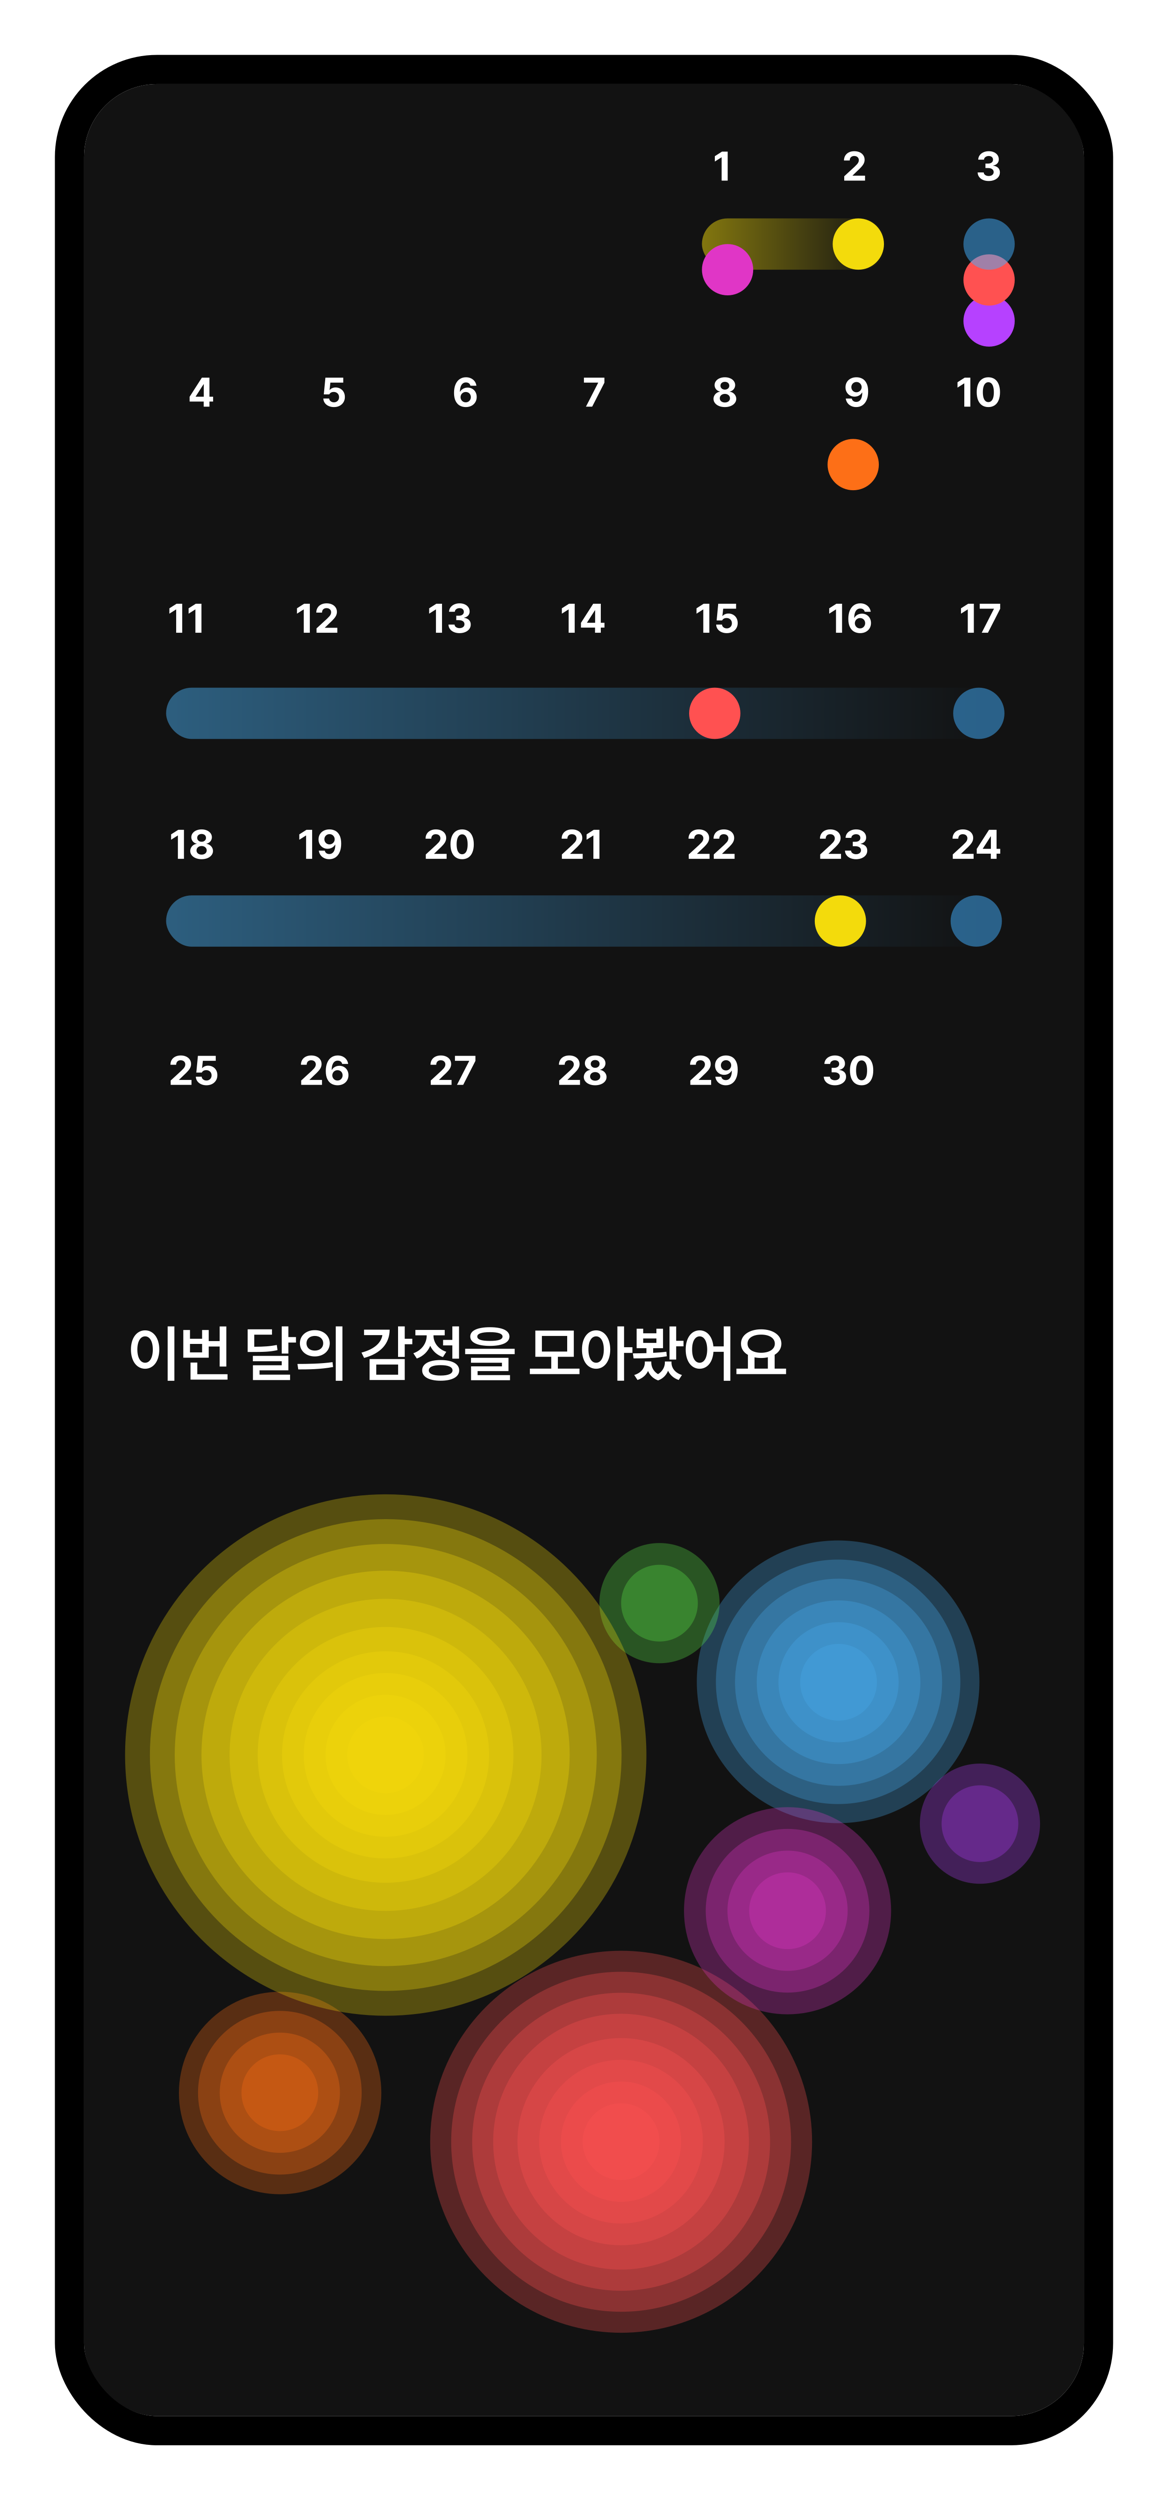 <svg width="264" height="565" viewBox="0 0 264 565" fill="none" xmlns="http://www.w3.org/2000/svg">
<g filter="url(#filter0_d_948_10307)">
<g clip-path="url(#clip0_948_10307)">
<rect x="11" y="15" width="226" height="527" rx="16.484" fill="#121212"/>
<path d="M156.476 36.815H155.109V31.555H155.072L153.574 32.505V31.292L155.195 30.26H156.476V36.815Z" fill="white"/>
<path d="M182.819 35.833L185.177 33.664C185.41 33.441 185.591 33.257 185.721 33.112C185.85 32.964 185.949 32.816 186.015 32.669C186.084 32.518 186.119 32.358 186.119 32.189C186.119 32.002 186.074 31.837 185.983 31.695C185.893 31.55 185.769 31.44 185.612 31.365C185.455 31.289 185.277 31.251 185.078 31.251C184.876 31.251 184.696 31.292 184.539 31.374C184.385 31.455 184.266 31.574 184.181 31.731C184.1 31.885 184.059 32.065 184.059 32.27H182.764C182.764 31.851 182.861 31.482 183.054 31.165C183.25 30.846 183.523 30.599 183.874 30.427C184.227 30.256 184.633 30.169 185.091 30.169C185.553 30.169 185.961 30.251 186.314 30.414C186.667 30.577 186.94 30.805 187.133 31.098C187.329 31.39 187.427 31.725 187.427 32.103C187.427 32.359 187.378 32.607 187.278 32.845C187.181 33.084 187.009 33.348 186.762 33.637C186.517 33.927 186.169 34.277 185.716 34.688L184.716 35.652V35.697H187.523V36.815H182.823L182.819 35.833Z" fill="white"/>
<path d="M215.473 36.906C214.996 36.906 214.569 36.825 214.191 36.661C213.814 36.498 213.518 36.269 213.304 35.973C213.093 35.678 212.983 35.343 212.974 34.968H214.345C214.354 35.122 214.409 35.261 214.508 35.385C214.608 35.509 214.742 35.605 214.911 35.675C215.08 35.744 215.267 35.779 215.473 35.779C215.687 35.779 215.88 35.741 216.052 35.666C216.227 35.587 216.361 35.481 216.455 35.349C216.549 35.213 216.594 35.059 216.591 34.887C216.594 34.709 216.546 34.55 216.446 34.411C216.346 34.273 216.201 34.166 216.011 34.09C215.824 34.012 215.604 33.972 215.35 33.972H214.739V32.967H215.35C215.565 32.967 215.756 32.931 215.925 32.859C216.094 32.783 216.224 32.679 216.315 32.546C216.405 32.413 216.449 32.263 216.446 32.093C216.449 31.927 216.411 31.781 216.333 31.654C216.254 31.525 216.141 31.425 215.993 31.356C215.845 31.286 215.676 31.251 215.486 31.251C215.293 31.251 215.116 31.286 214.956 31.356C214.797 31.422 214.667 31.519 214.567 31.645C214.471 31.769 214.418 31.914 214.409 32.08H213.105C213.117 31.709 213.227 31.378 213.435 31.088C213.644 30.799 213.926 30.574 214.282 30.414C214.641 30.251 215.043 30.169 215.486 30.169C215.936 30.169 216.333 30.249 216.677 30.409C217.021 30.569 217.288 30.79 217.478 31.07C217.668 31.351 217.76 31.665 217.754 32.012C217.76 32.251 217.711 32.468 217.605 32.664C217.502 32.86 217.356 33.022 217.166 33.148C216.979 33.272 216.761 33.357 216.514 33.402V33.452C216.834 33.491 217.105 33.58 217.329 33.719C217.555 33.855 217.726 34.03 217.84 34.244C217.955 34.458 218.009 34.703 218.003 34.977C218.009 35.343 217.904 35.673 217.686 35.969C217.469 36.262 217.167 36.491 216.781 36.657C216.395 36.823 215.959 36.906 215.473 36.906Z" fill="white"/>
<path d="M34.858 85.666L37.628 81.347H38.552V82.841H38L36.234 85.594V85.648H40.168V86.744H34.858V85.666ZM38.04 86.413L38.059 85.938V81.347H39.34V87.903H38.04V86.413Z" fill="white"/>
<path d="M67.474 87.993C67.027 87.993 66.623 87.91 66.261 87.744C65.898 87.578 65.613 87.347 65.405 87.052C65.2 86.756 65.093 86.424 65.084 86.056H66.401C66.416 86.225 66.472 86.374 66.569 86.504C66.668 86.634 66.796 86.736 66.953 86.812C67.113 86.884 67.287 86.92 67.474 86.92C67.697 86.92 67.897 86.871 68.072 86.771C68.25 86.671 68.388 86.534 68.488 86.359C68.588 86.181 68.637 85.98 68.637 85.757C68.637 85.525 68.586 85.321 68.484 85.146C68.384 84.968 68.244 84.829 68.062 84.729C67.884 84.627 67.681 84.575 67.451 84.575C67.207 84.572 67 84.616 66.831 84.707C66.662 84.797 66.528 84.936 66.428 85.123H65.192L65.55 81.347H69.584V82.466H66.673L66.492 84.118H66.541C66.668 83.952 66.849 83.818 67.085 83.715C67.32 83.612 67.578 83.561 67.859 83.561C68.254 83.561 68.612 83.653 68.932 83.837C69.255 84.019 69.505 84.273 69.683 84.603C69.864 84.931 69.953 85.304 69.95 85.721C69.953 86.155 69.849 86.546 69.638 86.893C69.43 87.237 69.138 87.507 68.764 87.704C68.39 87.897 67.96 87.993 67.474 87.993Z" fill="white"/>
<path d="M97.271 87.993C96.785 87.99 96.344 87.883 95.949 87.672C95.553 87.461 95.233 87.115 94.989 86.635C94.744 86.155 94.622 85.535 94.622 84.775C94.622 84.047 94.732 83.419 94.953 82.891C95.176 82.36 95.49 81.956 95.894 81.678C96.302 81.397 96.777 81.257 97.32 81.257C97.752 81.257 98.137 81.34 98.475 81.506C98.816 81.672 99.091 81.9 99.299 82.189C99.507 82.479 99.634 82.805 99.679 83.167H98.335C98.298 83.013 98.233 82.881 98.14 82.769C98.049 82.654 97.935 82.568 97.796 82.511C97.657 82.454 97.499 82.425 97.32 82.425C97.028 82.425 96.78 82.509 96.578 82.678C96.379 82.844 96.226 83.083 96.121 83.394C96.015 83.705 95.961 84.077 95.958 84.512H96.012C96.115 84.319 96.251 84.154 96.419 84.019C96.591 83.88 96.786 83.774 97.004 83.701C97.224 83.626 97.453 83.588 97.692 83.588C98.081 83.588 98.433 83.679 98.746 83.86C99.06 84.041 99.305 84.293 99.48 84.616C99.658 84.936 99.747 85.3 99.747 85.707C99.747 86.148 99.643 86.542 99.435 86.889C99.229 87.236 98.938 87.507 98.561 87.704C98.187 87.897 97.757 87.993 97.271 87.993ZM97.262 86.92C97.482 86.92 97.68 86.869 97.855 86.766C98.033 86.661 98.171 86.519 98.271 86.341C98.374 86.16 98.425 85.962 98.425 85.748C98.425 85.528 98.375 85.328 98.276 85.15C98.176 84.972 98.039 84.833 97.864 84.734C97.689 84.634 97.491 84.584 97.271 84.584C97.053 84.584 96.856 84.636 96.678 84.738C96.499 84.841 96.359 84.981 96.257 85.159C96.154 85.337 96.1 85.535 96.094 85.752C96.097 85.961 96.148 86.154 96.248 86.332C96.35 86.51 96.489 86.653 96.664 86.762C96.842 86.868 97.041 86.92 97.262 86.92Z" fill="white"/>
<path d="M127.198 82.506V82.466H123.984V81.347H128.611V82.484L125.845 87.903H124.441L127.198 82.506Z" fill="white"/>
<path d="M155.839 87.993C155.35 87.993 154.91 87.913 154.517 87.753C154.128 87.594 153.823 87.372 153.603 87.088C153.383 86.804 153.272 86.487 153.272 86.137C153.272 85.869 153.336 85.618 153.463 85.386C153.589 85.15 153.761 84.957 153.979 84.806C154.199 84.655 154.444 84.56 154.712 84.521V84.471C154.483 84.426 154.278 84.335 154.096 84.2C153.915 84.061 153.774 83.889 153.671 83.683C153.568 83.478 153.517 83.258 153.517 83.022C153.517 82.687 153.618 82.386 153.82 82.117C154.022 81.845 154.3 81.634 154.653 81.483C155.006 81.332 155.402 81.257 155.839 81.257C156.28 81.257 156.677 81.332 157.03 81.483C157.386 81.634 157.664 81.845 157.863 82.117C158.065 82.386 158.166 82.687 158.166 83.022C158.166 83.258 158.114 83.478 158.008 83.683C157.905 83.889 157.764 84.061 157.582 84.2C157.404 84.335 157.199 84.426 156.967 84.471V84.521C157.235 84.56 157.478 84.655 157.696 84.806C157.916 84.957 158.091 85.15 158.221 85.386C158.351 85.618 158.415 85.869 158.415 86.137C158.415 86.487 158.304 86.804 158.08 87.088C157.86 87.372 157.554 87.594 157.161 87.753C156.772 87.913 156.331 87.993 155.839 87.993ZM155.839 86.957C156.066 86.957 156.267 86.916 156.442 86.834C156.617 86.753 156.752 86.64 156.849 86.495C156.946 86.35 156.994 86.187 156.994 86.006C156.994 85.816 156.944 85.645 156.844 85.494C156.745 85.343 156.608 85.226 156.433 85.141C156.257 85.057 156.06 85.014 155.839 85.014C155.622 85.014 155.426 85.057 155.251 85.141C155.076 85.226 154.939 85.343 154.839 85.494C154.739 85.645 154.691 85.816 154.694 86.006C154.691 86.187 154.738 86.35 154.834 86.495C154.931 86.64 155.067 86.753 155.242 86.834C155.417 86.916 155.616 86.957 155.839 86.957ZM155.839 84.05C156.03 84.05 156.2 84.012 156.351 83.937C156.505 83.859 156.624 83.753 156.709 83.62C156.793 83.484 156.835 83.332 156.835 83.163C156.835 82.991 156.793 82.838 156.709 82.706C156.627 82.573 156.509 82.47 156.356 82.398C156.205 82.322 156.033 82.284 155.839 82.284C155.649 82.284 155.477 82.322 155.323 82.398C155.172 82.47 155.055 82.573 154.97 82.706C154.889 82.838 154.848 82.991 154.848 83.163C154.848 83.332 154.89 83.484 154.975 83.62C155.062 83.753 155.181 83.859 155.332 83.937C155.483 84.012 155.652 84.05 155.839 84.05Z" fill="white"/>
<path d="M185.582 81.257C186.068 81.257 186.508 81.362 186.904 81.574C187.299 81.782 187.618 82.126 187.859 82.606C188.103 83.083 188.226 83.698 188.226 84.453C188.229 85.186 188.12 85.819 187.9 86.35C187.679 86.881 187.366 87.289 186.958 87.572C186.554 87.853 186.077 87.993 185.527 87.993C185.099 87.993 184.714 87.909 184.373 87.74C184.032 87.571 183.757 87.341 183.549 87.052C183.341 86.759 183.214 86.428 183.169 86.06H184.509C184.548 86.22 184.613 86.358 184.704 86.472C184.797 86.587 184.913 86.674 185.052 86.735C185.194 86.795 185.352 86.825 185.527 86.825C185.82 86.825 186.069 86.741 186.274 86.572C186.48 86.403 186.634 86.161 186.736 85.847C186.842 85.531 186.895 85.153 186.895 84.716H186.836C186.733 84.903 186.597 85.066 186.428 85.205C186.259 85.343 186.065 85.451 185.844 85.526C185.627 85.599 185.398 85.635 185.156 85.635C184.77 85.635 184.42 85.544 184.106 85.363C183.795 85.182 183.551 84.931 183.373 84.612C183.194 84.289 183.104 83.928 183.101 83.529C183.101 83.092 183.203 82.701 183.409 82.357C183.617 82.01 183.91 81.74 184.287 81.547C184.664 81.35 185.096 81.254 185.582 81.257ZM185.586 82.325C185.369 82.325 185.171 82.378 184.993 82.484C184.815 82.586 184.676 82.727 184.577 82.905C184.477 83.08 184.427 83.275 184.427 83.489C184.43 83.703 184.482 83.898 184.581 84.073C184.681 84.248 184.817 84.387 184.989 84.489C185.164 84.592 185.358 84.643 185.573 84.643C185.793 84.643 185.992 84.59 186.17 84.485C186.351 84.379 186.495 84.237 186.6 84.059C186.706 83.878 186.757 83.685 186.754 83.48C186.754 83.272 186.703 83.08 186.6 82.905C186.498 82.727 186.359 82.586 186.184 82.484C186.009 82.378 185.81 82.325 185.586 82.325Z" fill="white"/>
<path d="M211.326 87.903H209.958V82.642H209.922L208.424 83.593V82.38L210.044 81.347H211.326V87.903ZM215.396 87.993C214.849 87.993 214.379 87.862 213.983 87.6C213.591 87.337 213.289 86.954 213.078 86.45C212.869 85.942 212.765 85.334 212.765 84.625C212.765 83.916 212.869 83.309 213.078 82.805C213.289 82.301 213.592 81.918 213.988 81.655C214.383 81.39 214.852 81.257 215.396 81.257C215.939 81.257 216.408 81.39 216.804 81.655C217.199 81.918 217.502 82.303 217.714 82.81C217.925 83.314 218.03 83.919 218.03 84.625C218.03 85.337 217.925 85.946 217.714 86.45C217.505 86.954 217.204 87.337 216.808 87.6C216.413 87.862 215.942 87.993 215.396 87.993ZM215.396 86.871C215.649 86.871 215.869 86.788 216.057 86.622C216.247 86.456 216.392 86.205 216.491 85.87C216.591 85.532 216.639 85.117 216.636 84.625C216.636 84.136 216.586 83.724 216.487 83.389C216.387 83.051 216.244 82.798 216.057 82.629C215.869 82.46 215.649 82.375 215.396 82.375C215.142 82.375 214.922 82.46 214.735 82.629C214.551 82.798 214.407 83.051 214.305 83.389C214.202 83.724 214.151 84.136 214.151 84.625C214.151 85.117 214.2 85.532 214.3 85.87C214.403 86.205 214.548 86.456 214.735 86.622C214.922 86.788 215.142 86.871 215.396 86.871Z" fill="white"/>
<path d="M33.188 138.99H31.821V133.729H31.785L30.286 134.68V133.467L31.907 132.434H33.188V138.99ZM37.534 138.99H36.167V133.729H36.131L34.632 134.68V133.467L36.253 132.434H37.534V138.99Z" fill="white"/>
<path d="M62.027 138.99H60.66V133.729H60.623L59.125 134.68V133.467L60.745 132.434H62.027V138.99ZM63.543 138.007L65.902 135.839C66.134 135.615 66.316 135.431 66.445 135.286C66.575 135.139 66.673 134.991 66.74 134.843C66.809 134.692 66.844 134.532 66.844 134.363C66.844 134.176 66.798 134.011 66.708 133.869C66.617 133.725 66.494 133.614 66.337 133.539C66.18 133.463 66.002 133.426 65.802 133.426C65.6 133.426 65.421 133.467 65.264 133.548C65.11 133.629 64.99 133.749 64.906 133.906C64.825 134.06 64.784 134.239 64.784 134.444H63.489C63.489 134.025 63.586 133.657 63.779 133.34C63.975 133.02 64.248 132.774 64.598 132.602C64.951 132.43 65.357 132.344 65.816 132.344C66.278 132.344 66.685 132.425 67.038 132.588C67.391 132.751 67.665 132.979 67.858 133.272C68.054 133.565 68.152 133.9 68.152 134.277C68.152 134.533 68.102 134.781 68.003 135.019C67.906 135.258 67.734 135.522 67.487 135.812C67.242 136.101 66.894 136.451 66.441 136.862L65.44 137.826V137.872H68.247V138.99H63.548L63.543 138.007Z" fill="white"/>
<path d="M91.907 138.99H90.54V133.729H90.504L89.005 134.68V133.467L90.626 132.434H91.907V138.99ZM95.864 139.08C95.387 139.08 94.96 138.999 94.583 138.836C94.206 138.673 93.91 138.443 93.696 138.148C93.484 137.852 93.374 137.517 93.365 137.143H94.737C94.746 137.297 94.8 137.435 94.9 137.559C94.999 137.683 95.134 137.779 95.303 137.849C95.472 137.918 95.659 137.953 95.864 137.953C96.079 137.953 96.272 137.915 96.444 137.84C96.619 137.761 96.753 137.656 96.847 137.523C96.94 137.387 96.985 137.233 96.982 137.061C96.985 136.883 96.937 136.725 96.838 136.586C96.738 136.447 96.593 136.34 96.403 136.264C96.216 136.186 95.996 136.147 95.742 136.147H95.131V135.142H95.742C95.956 135.142 96.148 135.105 96.317 135.033C96.486 134.957 96.616 134.853 96.706 134.721C96.797 134.588 96.841 134.437 96.838 134.268C96.841 134.102 96.803 133.955 96.724 133.829C96.646 133.699 96.533 133.599 96.385 133.53C96.237 133.46 96.068 133.426 95.878 133.426C95.685 133.426 95.508 133.46 95.348 133.53C95.188 133.596 95.058 133.693 94.959 133.82C94.862 133.943 94.809 134.088 94.8 134.254H93.496C93.508 133.883 93.619 133.553 93.827 133.263C94.035 132.973 94.317 132.748 94.674 132.588C95.033 132.425 95.434 132.344 95.878 132.344C96.328 132.344 96.724 132.424 97.068 132.584C97.412 132.744 97.68 132.964 97.87 133.245C98.06 133.525 98.152 133.839 98.146 134.186C98.152 134.425 98.102 134.642 97.996 134.838C97.894 135.034 97.748 135.196 97.557 135.323C97.37 135.446 97.153 135.531 96.906 135.576V135.626C97.225 135.665 97.497 135.754 97.72 135.893C97.947 136.029 98.117 136.204 98.232 136.418C98.347 136.633 98.401 136.877 98.395 137.152C98.401 137.517 98.295 137.847 98.078 138.143C97.861 138.436 97.559 138.665 97.173 138.831C96.786 138.997 96.35 139.08 95.864 139.08Z" fill="white"/>
<path d="M121.897 138.99H120.53V133.729H120.493L118.995 134.68V133.467L120.616 132.434H121.897V138.99ZM123.314 136.753L126.084 132.434H127.008V133.928H126.456L124.69 136.681V136.735H128.624V137.831H123.314V136.753ZM126.496 137.5L126.515 137.025V132.434H127.796V138.99H126.496V137.5Z" fill="white"/>
<path d="M152.33 138.99H150.963V133.729H150.926L149.428 134.68V133.467L151.049 132.434H152.33V138.99ZM156.264 139.08C155.817 139.08 155.413 138.997 155.051 138.831C154.688 138.665 154.403 138.434 154.195 138.139C153.99 137.843 153.883 137.511 153.874 137.143H155.191C155.206 137.312 155.262 137.461 155.359 137.591C155.458 137.721 155.586 137.823 155.743 137.899C155.903 137.971 156.077 138.007 156.264 138.007C156.487 138.007 156.687 137.958 156.862 137.858C157.04 137.758 157.178 137.621 157.278 137.446C157.378 137.268 157.427 137.067 157.427 136.844C157.427 136.611 157.376 136.408 157.274 136.233C157.174 136.055 157.034 135.916 156.853 135.816C156.674 135.714 156.471 135.662 156.241 135.662C155.997 135.659 155.79 135.703 155.621 135.794C155.452 135.884 155.318 136.023 155.218 136.21H153.982L154.34 132.434H158.374V133.553H155.463L155.282 135.205H155.331C155.458 135.039 155.639 134.905 155.875 134.802C156.11 134.699 156.368 134.648 156.649 134.648C157.044 134.648 157.402 134.74 157.722 134.924C158.045 135.105 158.295 135.36 158.473 135.689C158.654 136.018 158.743 136.391 158.74 136.808C158.743 137.242 158.639 137.633 158.428 137.98C158.22 138.324 157.928 138.594 157.554 138.791C157.18 138.984 156.75 139.08 156.264 139.08Z" fill="white"/>
<path d="M182.328 138.99H180.961V133.729H180.925L179.426 134.68V133.467L181.047 132.434H182.328V138.99ZM186.394 139.08C185.908 139.077 185.467 138.97 185.072 138.759C184.676 138.548 184.356 138.202 184.112 137.722C183.867 137.242 183.745 136.622 183.745 135.861C183.745 135.134 183.855 134.506 184.076 133.978C184.299 133.447 184.613 133.042 185.017 132.765C185.425 132.484 185.9 132.344 186.443 132.344C186.875 132.344 187.26 132.427 187.598 132.593C187.939 132.759 188.214 132.987 188.422 133.276C188.63 133.566 188.757 133.892 188.802 134.254H187.458C187.421 134.1 187.356 133.968 187.263 133.856C187.172 133.741 187.058 133.655 186.919 133.598C186.78 133.54 186.622 133.512 186.443 133.512C186.151 133.512 185.903 133.596 185.701 133.765C185.502 133.931 185.349 134.17 185.244 134.481C185.138 134.791 185.084 135.164 185.081 135.599H185.135C185.238 135.406 185.374 135.241 185.543 135.105C185.715 134.967 185.909 134.861 186.127 134.788C186.347 134.713 186.576 134.675 186.815 134.675C187.204 134.675 187.556 134.766 187.87 134.947C188.183 135.128 188.428 135.38 188.603 135.703C188.781 136.023 188.87 136.387 188.87 136.794C188.87 137.235 188.766 137.629 188.558 137.976C188.352 138.323 188.061 138.594 187.684 138.791C187.31 138.984 186.88 139.08 186.394 139.08ZM186.385 138.007C186.605 138.007 186.803 137.956 186.978 137.853C187.156 137.748 187.295 137.606 187.394 137.428C187.497 137.247 187.548 137.049 187.548 136.835C187.548 136.614 187.498 136.415 187.399 136.237C187.299 136.059 187.162 135.92 186.987 135.821C186.812 135.721 186.614 135.671 186.394 135.671C186.176 135.671 185.979 135.723 185.801 135.825C185.623 135.928 185.482 136.068 185.38 136.246C185.277 136.424 185.223 136.622 185.217 136.839C185.22 137.048 185.271 137.241 185.371 137.419C185.473 137.597 185.612 137.74 185.787 137.849C185.965 137.955 186.164 138.007 186.385 138.007Z" fill="white"/>
<path d="M212.113 138.99H210.746V133.729H210.71L209.211 134.68V133.467L210.832 132.434H212.113V138.99ZM216.654 133.593V133.553H213.44V132.434H218.067V133.571L215.301 138.99H213.897L216.654 133.593Z" fill="white"/>
<path d="M33.577 190.077H32.209V184.816H32.173L30.675 185.767V184.554L32.295 183.522H33.577V190.077ZM37.565 190.168C37.076 190.168 36.635 190.088 36.243 189.928C35.854 189.768 35.549 189.546 35.329 189.262C35.108 188.979 34.998 188.662 34.998 188.312C34.998 188.043 35.062 187.792 35.188 187.56C35.315 187.325 35.487 187.131 35.704 186.981C35.925 186.83 36.169 186.735 36.438 186.695V186.645C36.208 186.6 36.003 186.51 35.822 186.374C35.641 186.235 35.499 186.063 35.397 185.858C35.294 185.653 35.242 185.432 35.242 185.197C35.242 184.862 35.344 184.56 35.546 184.291C35.748 184.02 36.026 183.808 36.379 183.658C36.732 183.507 37.127 183.431 37.565 183.431C38.006 183.431 38.403 183.507 38.756 183.658C39.112 183.808 39.389 184.02 39.589 184.291C39.791 184.56 39.892 184.862 39.892 185.197C39.892 185.432 39.839 185.653 39.734 185.858C39.631 186.063 39.489 186.235 39.308 186.374C39.13 186.51 38.925 186.6 38.692 186.645V186.695C38.961 186.735 39.204 186.83 39.421 186.981C39.642 187.131 39.817 187.325 39.946 187.56C40.076 187.792 40.141 188.043 40.141 188.312C40.141 188.662 40.029 188.979 39.806 189.262C39.586 189.546 39.279 189.768 38.887 189.928C38.498 190.088 38.057 190.168 37.565 190.168ZM37.565 189.131C37.791 189.131 37.992 189.09 38.167 189.009C38.342 188.927 38.478 188.814 38.575 188.669C38.671 188.524 38.719 188.361 38.719 188.18C38.719 187.99 38.67 187.82 38.57 187.669C38.471 187.518 38.333 187.4 38.158 187.316C37.983 187.231 37.785 187.189 37.565 187.189C37.348 187.189 37.151 187.231 36.977 187.316C36.801 187.4 36.664 187.518 36.565 187.669C36.465 187.82 36.417 187.99 36.42 188.18C36.417 188.361 36.463 188.524 36.56 188.669C36.657 188.814 36.792 188.927 36.967 189.009C37.142 189.09 37.342 189.131 37.565 189.131ZM37.565 186.224C37.755 186.224 37.926 186.187 38.077 186.111C38.23 186.033 38.35 185.927 38.434 185.794C38.519 185.659 38.561 185.506 38.561 185.337C38.561 185.165 38.519 185.013 38.434 184.88C38.353 184.747 38.235 184.644 38.081 184.572C37.93 184.497 37.758 184.459 37.565 184.459C37.375 184.459 37.203 184.497 37.049 184.572C36.898 184.644 36.78 184.747 36.696 184.88C36.614 185.013 36.574 185.165 36.574 185.337C36.574 185.506 36.616 185.659 36.7 185.794C36.788 185.927 36.907 186.033 37.058 186.111C37.209 186.187 37.378 186.224 37.565 186.224Z" fill="white"/>
<path d="M62.553 190.077H61.186V184.816H61.149L59.651 185.767V184.554L61.272 183.522H62.553V190.077ZM66.473 183.431C66.959 183.431 67.4 183.537 67.795 183.748C68.191 183.956 68.509 184.3 68.751 184.78C68.995 185.257 69.117 185.873 69.117 186.627C69.12 187.361 69.012 187.993 68.791 188.524C68.571 189.056 68.257 189.463 67.85 189.747C67.445 190.027 66.968 190.168 66.419 190.168C65.99 190.168 65.606 190.083 65.265 189.914C64.924 189.745 64.649 189.516 64.441 189.226C64.232 188.933 64.106 188.603 64.06 188.235H65.4C65.44 188.395 65.505 188.532 65.595 188.647C65.689 188.761 65.805 188.849 65.944 188.909C66.086 188.969 66.244 189 66.419 189C66.712 189 66.961 188.915 67.166 188.746C67.371 188.577 67.525 188.336 67.628 188.022C67.734 187.705 67.786 187.328 67.786 186.89H67.728C67.625 187.077 67.489 187.24 67.32 187.379C67.151 187.518 66.956 187.625 66.736 187.7C66.519 187.773 66.289 187.809 66.048 187.809C65.662 187.809 65.311 187.718 64.998 187.537C64.687 187.356 64.442 187.106 64.264 186.786C64.086 186.463 63.995 186.102 63.992 185.704C63.992 185.266 64.095 184.875 64.3 184.531C64.509 184.184 64.801 183.914 65.179 183.721C65.556 183.525 65.987 183.428 66.473 183.431ZM66.478 184.5C66.261 184.5 66.063 184.552 65.885 184.658C65.707 184.761 65.568 184.901 65.468 185.079C65.369 185.254 65.319 185.449 65.319 185.663C65.322 185.877 65.373 186.072 65.473 186.247C65.573 186.422 65.708 186.561 65.88 186.664C66.055 186.766 66.25 186.818 66.464 186.818C66.685 186.818 66.884 186.765 67.062 186.659C67.243 186.553 67.386 186.412 67.492 186.234C67.598 186.052 67.649 185.859 67.646 185.654C67.646 185.446 67.595 185.254 67.492 185.079C67.389 184.901 67.251 184.761 67.076 184.658C66.9 184.552 66.701 184.5 66.478 184.5Z" fill="white"/>
<path d="M88.242 189.095L90.6 186.926C90.833 186.703 91.014 186.519 91.144 186.374C91.274 186.226 91.372 186.078 91.438 185.93C91.507 185.779 91.542 185.619 91.542 185.45C91.542 185.263 91.497 185.099 91.406 184.957C91.316 184.812 91.192 184.702 91.035 184.626C90.878 184.551 90.7 184.513 90.501 184.513C90.299 184.513 90.119 184.554 89.962 184.635C89.808 184.717 89.689 184.836 89.605 184.993C89.523 185.147 89.482 185.327 89.482 185.532H88.188C88.188 185.112 88.284 184.744 88.477 184.427C88.673 184.107 88.947 183.861 89.297 183.689C89.65 183.517 90.056 183.431 90.514 183.431C90.976 183.431 91.384 183.513 91.737 183.676C92.09 183.839 92.363 184.066 92.556 184.359C92.752 184.652 92.85 184.987 92.85 185.364C92.85 185.621 92.801 185.868 92.701 186.107C92.605 186.345 92.433 186.609 92.185 186.899C91.941 187.189 91.592 187.539 91.139 187.949L90.139 188.914V188.959H92.946V190.077H88.246L88.242 189.095ZM96.454 190.168C95.908 190.168 95.437 190.036 95.042 189.774C94.649 189.511 94.348 189.128 94.136 188.624C93.928 188.117 93.824 187.509 93.824 186.799C93.824 186.09 93.928 185.484 94.136 184.979C94.348 184.475 94.651 184.092 95.046 183.83C95.442 183.564 95.911 183.431 96.454 183.431C96.998 183.431 97.467 183.564 97.862 183.83C98.258 184.092 98.561 184.477 98.772 184.984C98.984 185.488 99.089 186.093 99.089 186.799C99.089 187.512 98.984 188.12 98.772 188.624C98.564 189.128 98.262 189.511 97.867 189.774C97.471 190.036 97.001 190.168 96.454 190.168ZM96.454 189.045C96.708 189.045 96.928 188.962 97.115 188.796C97.305 188.63 97.45 188.379 97.55 188.044C97.649 187.706 97.698 187.291 97.695 186.799C97.695 186.31 97.645 185.899 97.545 185.563C97.446 185.225 97.302 184.972 97.115 184.803C96.928 184.634 96.708 184.549 96.454 184.549C96.201 184.549 95.98 184.634 95.793 184.803C95.609 184.972 95.466 185.225 95.363 185.563C95.26 185.899 95.209 186.31 95.209 186.799C95.209 187.291 95.259 187.706 95.359 188.044C95.461 188.379 95.606 188.63 95.793 188.796C95.98 188.962 96.201 189.045 96.454 189.045Z" fill="white"/>
<path d="M119.002 189.095L121.361 186.926C121.593 186.703 121.774 186.519 121.904 186.374C122.034 186.226 122.132 186.078 122.198 185.93C122.267 185.779 122.302 185.619 122.302 185.45C122.302 185.263 122.257 185.099 122.166 184.957C122.076 184.812 121.952 184.702 121.795 184.626C121.638 184.551 121.46 184.513 121.261 184.513C121.059 184.513 120.879 184.554 120.722 184.635C120.568 184.717 120.449 184.836 120.365 184.993C120.283 185.147 120.242 185.327 120.242 185.532H118.948C118.948 185.112 119.044 184.744 119.237 184.427C119.433 184.107 119.707 183.861 120.057 183.689C120.41 183.517 120.816 183.431 121.275 183.431C121.736 183.431 122.144 183.513 122.497 183.676C122.85 183.839 123.123 184.066 123.316 184.359C123.512 184.652 123.611 184.987 123.611 185.364C123.611 185.621 123.561 185.868 123.461 186.107C123.365 186.345 123.193 186.609 122.945 186.899C122.701 187.189 122.352 187.539 121.899 187.949L120.899 188.914V188.959H123.706V190.077H119.006L119.002 189.095ZM127.49 190.077H126.123V184.816H126.087L124.588 185.767V184.554L126.209 183.522H127.49V190.077Z" fill="white"/>
<path d="M147.674 189.095L150.033 186.926C150.265 186.703 150.446 186.519 150.576 186.374C150.706 186.226 150.804 186.078 150.871 185.93C150.94 185.779 150.975 185.619 150.975 185.45C150.975 185.263 150.929 185.099 150.839 184.957C150.748 184.812 150.625 184.702 150.468 184.626C150.311 184.551 150.133 184.513 149.933 184.513C149.731 184.513 149.552 184.554 149.395 184.635C149.241 184.717 149.122 184.836 149.037 184.993C148.956 185.147 148.915 185.327 148.915 185.532H147.62C147.62 185.112 147.717 184.744 147.91 184.427C148.106 184.107 148.379 183.861 148.729 183.689C149.082 183.517 149.488 183.431 149.947 183.431C150.409 183.431 150.816 183.513 151.169 183.676C151.522 183.839 151.796 184.066 151.989 184.359C152.185 184.652 152.283 184.987 152.283 185.364C152.283 185.621 152.233 185.868 152.134 186.107C152.037 186.345 151.865 186.609 151.618 186.899C151.373 187.189 151.024 187.539 150.572 187.949L149.571 188.914V188.959H152.378V190.077H147.679L147.674 189.095ZM153.333 189.095L155.692 186.926C155.924 186.703 156.106 186.519 156.235 186.374C156.365 186.226 156.463 186.078 156.53 185.93C156.599 185.779 156.634 185.619 156.634 185.45C156.634 185.263 156.588 185.099 156.498 184.957C156.407 184.812 156.284 184.702 156.127 184.626C155.97 184.551 155.792 184.513 155.592 184.513C155.39 184.513 155.211 184.554 155.054 184.635C154.9 184.717 154.781 184.836 154.696 184.993C154.615 185.147 154.574 185.327 154.574 185.532H153.279C153.279 185.112 153.376 184.744 153.569 184.427C153.765 184.107 154.038 183.861 154.388 183.689C154.741 183.517 155.147 183.431 155.606 183.431C156.068 183.431 156.475 183.513 156.828 183.676C157.182 183.839 157.455 184.066 157.648 184.359C157.844 184.652 157.942 184.987 157.942 185.364C157.942 185.621 157.892 185.868 157.793 186.107C157.696 186.345 157.524 186.609 157.277 186.899C157.032 187.189 156.684 187.539 156.231 187.949L155.23 188.914V188.959H158.037V190.077H153.338L153.333 189.095Z" fill="white"/>
<path d="M177.388 189.095L179.747 186.926C179.979 186.703 180.16 186.519 180.29 186.374C180.42 186.226 180.518 186.078 180.584 185.93C180.654 185.779 180.688 185.619 180.688 185.45C180.688 185.263 180.643 185.099 180.553 184.957C180.462 184.812 180.338 184.702 180.181 184.626C180.024 184.551 179.846 184.513 179.647 184.513C179.445 184.513 179.265 184.554 179.108 184.635C178.954 184.717 178.835 184.836 178.751 184.993C178.669 185.147 178.628 185.327 178.628 185.532H177.334C177.334 185.112 177.43 184.744 177.623 184.427C177.82 184.107 178.093 183.861 178.443 183.689C178.796 183.517 179.202 183.431 179.661 183.431C180.122 183.431 180.53 183.513 180.883 183.676C181.236 183.839 181.509 184.066 181.702 184.359C181.899 184.652 181.997 184.987 181.997 185.364C181.997 185.621 181.947 185.868 181.847 186.107C181.751 186.345 181.579 186.609 181.331 186.899C181.087 187.189 180.738 187.539 180.285 187.949L179.285 188.914V188.959H182.092V190.077H177.393L177.388 189.095ZM185.487 190.168C185.01 190.168 184.583 190.086 184.206 189.923C183.829 189.76 183.533 189.531 183.319 189.235C183.107 188.939 182.997 188.604 182.988 188.23H184.36C184.369 188.384 184.423 188.523 184.523 188.647C184.623 188.77 184.757 188.867 184.926 188.936C185.095 189.006 185.282 189.04 185.487 189.04C185.702 189.04 185.895 189.003 186.067 188.927C186.242 188.849 186.376 188.743 186.47 188.61C186.563 188.475 186.608 188.321 186.605 188.149C186.608 187.97 186.56 187.812 186.461 187.673C186.361 187.534 186.216 187.427 186.026 187.352C185.839 187.273 185.619 187.234 185.365 187.234H184.754V186.229H185.365C185.579 186.229 185.771 186.193 185.94 186.12C186.109 186.045 186.239 185.941 186.329 185.808C186.42 185.675 186.464 185.524 186.461 185.355C186.464 185.189 186.426 185.043 186.347 184.916C186.269 184.786 186.156 184.687 186.008 184.617C185.86 184.548 185.691 184.513 185.501 184.513C185.308 184.513 185.131 184.548 184.971 184.617C184.811 184.684 184.681 184.78 184.582 184.907C184.485 185.031 184.432 185.176 184.423 185.342H183.12C183.132 184.97 183.242 184.64 183.45 184.35C183.658 184.06 183.94 183.836 184.297 183.676C184.656 183.513 185.057 183.431 185.501 183.431C185.951 183.431 186.347 183.511 186.691 183.671C187.036 183.831 187.303 184.051 187.493 184.332C187.683 184.613 187.775 184.927 187.769 185.274C187.775 185.512 187.725 185.729 187.62 185.926C187.517 186.122 187.371 186.283 187.18 186.41C186.993 186.534 186.776 186.618 186.529 186.664V186.713C186.848 186.753 187.12 186.842 187.343 186.981C187.57 187.116 187.74 187.291 187.855 187.506C187.97 187.72 188.024 187.964 188.018 188.239C188.024 188.604 187.918 188.935 187.701 189.231C187.484 189.523 187.182 189.753 186.796 189.919C186.409 190.085 185.973 190.168 185.487 190.168Z" fill="white"/>
<path d="M207.355 189.095L209.714 186.926C209.946 186.703 210.127 186.519 210.257 186.374C210.387 186.226 210.485 186.078 210.551 185.93C210.621 185.779 210.656 185.619 210.656 185.45C210.656 185.263 210.61 185.099 210.52 184.957C210.429 184.812 210.306 184.702 210.149 184.626C209.992 184.551 209.814 184.513 209.614 184.513C209.412 184.513 209.233 184.554 209.076 184.635C208.922 184.717 208.802 184.836 208.718 184.993C208.636 185.147 208.596 185.327 208.596 185.532H207.301C207.301 185.112 207.398 184.744 207.591 184.427C207.787 184.107 208.06 183.861 208.41 183.689C208.763 183.517 209.169 183.431 209.628 183.431C210.09 183.431 210.497 183.513 210.85 183.676C211.203 183.839 211.477 184.066 211.67 184.359C211.866 184.652 211.964 184.987 211.964 185.364C211.964 185.621 211.914 185.868 211.815 186.107C211.718 186.345 211.546 186.609 211.298 186.899C211.054 187.189 210.705 187.539 210.253 187.949L209.252 188.914V188.959H212.059V190.077H207.36L207.355 189.095ZM212.77 187.841L215.541 183.522H216.464V185.016H215.912L214.146 187.768V187.823H218.08V188.918H212.77V187.841ZM215.952 188.588L215.971 188.112V183.522H217.252V190.077H215.952V188.588Z" fill="white"/>
<path d="M30.579 240.182L32.938 238.013C33.17 237.79 33.351 237.606 33.481 237.461C33.611 237.313 33.709 237.165 33.775 237.017C33.845 236.866 33.879 236.706 33.879 236.537C33.879 236.35 33.834 236.186 33.743 236.044C33.653 235.899 33.529 235.789 33.372 235.713C33.215 235.638 33.037 235.6 32.838 235.6C32.636 235.6 32.456 235.641 32.299 235.722C32.145 235.804 32.026 235.923 31.942 236.08C31.86 236.234 31.819 236.413 31.819 236.619H30.525C30.525 236.199 30.621 235.831 30.814 235.514C31.011 235.194 31.284 234.948 31.634 234.776C31.987 234.604 32.393 234.518 32.852 234.518C33.313 234.518 33.721 234.6 34.074 234.763C34.427 234.926 34.7 235.153 34.893 235.446C35.09 235.739 35.188 236.074 35.188 236.451C35.188 236.708 35.138 236.955 35.038 237.194C34.942 237.432 34.77 237.696 34.522 237.986C34.278 238.276 33.929 238.626 33.476 239.036L32.476 240.001V240.046H35.283V241.164H30.584L30.579 240.182ZM38.656 241.255C38.209 241.255 37.804 241.172 37.442 241.006C37.08 240.84 36.795 240.609 36.587 240.313C36.381 240.017 36.274 239.685 36.265 239.317H37.583C37.598 239.486 37.654 239.635 37.75 239.765C37.85 239.895 37.978 239.998 38.135 240.073C38.295 240.145 38.468 240.182 38.656 240.182C38.879 240.182 39.078 240.132 39.253 240.032C39.431 239.933 39.57 239.795 39.67 239.62C39.769 239.442 39.819 239.241 39.819 239.018C39.819 238.786 39.768 238.582 39.665 238.407C39.566 238.229 39.425 238.09 39.244 237.99C39.066 237.888 38.862 237.837 38.633 237.837C38.389 237.834 38.182 237.877 38.013 237.968C37.844 238.058 37.709 238.197 37.61 238.384H36.374L36.731 234.609H40.765V235.727H37.854L37.673 237.379H37.723C37.85 237.213 38.031 237.079 38.266 236.976C38.502 236.874 38.76 236.822 39.04 236.822C39.436 236.822 39.793 236.914 40.113 237.099C40.436 237.28 40.687 237.535 40.865 237.864C41.046 238.193 41.135 238.565 41.132 238.982C41.135 239.417 41.031 239.807 40.82 240.154C40.611 240.499 40.32 240.769 39.946 240.965C39.572 241.158 39.142 241.255 38.656 241.255Z" fill="white"/>
<path d="M60.076 240.182L62.435 238.013C62.667 237.79 62.849 237.606 62.978 237.461C63.108 237.313 63.206 237.165 63.273 237.017C63.342 236.866 63.377 236.706 63.377 236.537C63.377 236.35 63.331 236.186 63.241 236.044C63.15 235.899 63.027 235.789 62.87 235.713C62.713 235.638 62.535 235.6 62.336 235.6C62.133 235.6 61.954 235.641 61.797 235.722C61.643 235.804 61.524 235.923 61.439 236.08C61.358 236.234 61.317 236.413 61.317 236.619H60.022C60.022 236.199 60.119 235.831 60.312 235.514C60.508 235.194 60.781 234.948 61.131 234.776C61.484 234.604 61.89 234.518 62.349 234.518C62.811 234.518 63.218 234.6 63.571 234.763C63.925 234.926 64.198 235.153 64.391 235.446C64.587 235.739 64.685 236.074 64.685 236.451C64.685 236.708 64.635 236.955 64.536 237.194C64.439 237.432 64.267 237.696 64.02 237.986C63.775 238.276 63.427 238.626 62.974 239.036L61.973 240.001V240.046H64.78V241.164H60.081L60.076 240.182ZM68.284 241.255C67.798 241.252 67.358 241.144 66.962 240.933C66.567 240.722 66.247 240.376 66.003 239.896C65.758 239.417 65.636 238.796 65.636 238.036C65.636 237.308 65.746 236.681 65.966 236.152C66.19 235.621 66.504 235.217 66.908 234.939C67.316 234.658 67.791 234.518 68.334 234.518C68.766 234.518 69.15 234.601 69.489 234.767C69.83 234.933 70.104 235.161 70.312 235.451C70.521 235.74 70.647 236.066 70.693 236.429H69.348C69.312 236.275 69.247 236.142 69.153 236.03C69.063 235.915 68.948 235.829 68.809 235.772C68.671 235.715 68.512 235.686 68.334 235.686C68.041 235.686 67.794 235.771 67.592 235.94C67.392 236.106 67.24 236.344 67.134 236.655C67.029 236.966 66.974 237.339 66.971 237.773H67.026C67.128 237.58 67.264 237.416 67.433 237.28C67.605 237.141 67.8 237.035 68.017 236.963C68.237 236.887 68.467 236.85 68.705 236.85C69.095 236.85 69.446 236.94 69.76 237.121C70.074 237.302 70.319 237.554 70.494 237.877C70.672 238.197 70.761 238.561 70.761 238.968C70.761 239.409 70.657 239.803 70.448 240.15C70.243 240.497 69.952 240.769 69.575 240.965C69.2 241.158 68.77 241.255 68.284 241.255ZM68.275 240.182C68.496 240.182 68.693 240.13 68.868 240.028C69.046 239.922 69.185 239.78 69.285 239.602C69.387 239.421 69.439 239.223 69.439 239.009C69.439 238.789 69.389 238.59 69.289 238.411C69.19 238.233 69.052 238.095 68.877 237.995C68.702 237.895 68.505 237.846 68.284 237.846C68.067 237.846 67.869 237.897 67.691 238C67.513 238.102 67.373 238.242 67.27 238.421C67.168 238.599 67.113 238.796 67.107 239.014C67.11 239.222 67.162 239.415 67.261 239.593C67.364 239.771 67.503 239.915 67.678 240.023C67.856 240.129 68.055 240.182 68.275 240.182Z" fill="white"/>
<path d="M89.363 240.182L91.721 238.013C91.954 237.79 92.135 237.606 92.264 237.461C92.394 237.313 92.492 237.165 92.559 237.017C92.628 236.866 92.663 236.706 92.663 236.537C92.663 236.35 92.618 236.186 92.527 236.044C92.437 235.899 92.313 235.789 92.156 235.713C91.999 235.638 91.821 235.6 91.622 235.6C91.419 235.6 91.24 235.641 91.083 235.722C90.929 235.804 90.81 235.923 90.725 236.08C90.644 236.234 90.603 236.413 90.603 236.619H89.308C89.308 236.199 89.405 235.831 89.598 235.514C89.794 235.194 90.067 234.948 90.417 234.776C90.77 234.604 91.177 234.518 91.635 234.518C92.097 234.518 92.504 234.6 92.858 234.763C93.211 234.926 93.484 235.153 93.677 235.446C93.873 235.739 93.971 236.074 93.971 236.451C93.971 236.708 93.921 236.955 93.822 237.194C93.725 237.432 93.553 237.696 93.306 237.986C93.061 238.276 92.713 238.626 92.26 239.036L91.26 240.001V240.046H94.066V241.164H89.367L89.363 240.182ZM98.046 235.768V235.727H94.832V234.609H99.458V235.745L96.692 241.164H95.289L98.046 235.768Z" fill="white"/>
<path d="M118.39 240.182L120.749 238.013C120.981 237.79 121.162 237.606 121.292 237.461C121.422 237.313 121.52 237.165 121.586 237.017C121.656 236.866 121.691 236.706 121.691 236.537C121.691 236.35 121.645 236.186 121.555 236.044C121.464 235.899 121.34 235.789 121.183 235.713C121.027 235.638 120.848 235.6 120.649 235.6C120.447 235.6 120.267 235.641 120.11 235.722C119.957 235.804 119.837 235.923 119.753 236.08C119.671 236.234 119.631 236.413 119.631 236.619H118.336C118.336 236.199 118.432 235.831 118.626 235.514C118.822 235.194 119.095 234.948 119.445 234.776C119.798 234.604 120.204 234.518 120.663 234.518C121.125 234.518 121.532 234.6 121.885 234.763C122.238 234.926 122.511 235.153 122.705 235.446C122.901 235.739 122.999 236.074 122.999 236.451C122.999 236.708 122.949 236.955 122.849 237.194C122.753 237.432 122.581 237.696 122.333 237.986C122.089 238.276 121.74 238.626 121.288 239.036L120.287 240.001V240.046H123.094V241.164H118.395L118.39 240.182ZM126.521 241.255C126.032 241.255 125.591 241.175 125.199 241.015C124.81 240.855 124.505 240.633 124.285 240.349C124.064 240.065 123.954 239.749 123.954 239.398C123.954 239.13 124.018 238.879 124.144 238.647C124.271 238.411 124.443 238.218 124.66 238.067C124.881 237.917 125.125 237.821 125.394 237.782V237.732C125.164 237.687 124.959 237.597 124.778 237.461C124.597 237.322 124.455 237.15 124.353 236.945C124.25 236.739 124.199 236.519 124.199 236.284C124.199 235.949 124.3 235.647 124.502 235.378C124.704 235.107 124.982 234.895 125.335 234.744C125.688 234.594 126.083 234.518 126.521 234.518C126.962 234.518 127.359 234.594 127.712 234.744C128.068 234.895 128.346 235.107 128.545 235.378C128.747 235.647 128.848 235.949 128.848 236.284C128.848 236.519 128.795 236.739 128.69 236.945C128.587 237.15 128.445 237.322 128.264 237.461C128.086 237.597 127.881 237.687 127.648 237.732V237.782C127.917 237.821 128.16 237.917 128.377 238.067C128.598 238.218 128.773 238.411 128.902 238.647C129.032 238.879 129.097 239.13 129.097 239.398C129.097 239.749 128.985 240.065 128.762 240.349C128.542 240.633 128.235 240.855 127.843 241.015C127.454 241.175 127.013 241.255 126.521 241.255ZM126.521 240.218C126.747 240.218 126.948 240.177 127.123 240.096C127.298 240.014 127.434 239.901 127.531 239.756C127.627 239.611 127.676 239.448 127.676 239.267C127.676 239.077 127.626 238.906 127.526 238.756C127.427 238.605 127.289 238.487 127.114 238.402C126.939 238.318 126.741 238.276 126.521 238.276C126.304 238.276 126.108 238.318 125.933 238.402C125.757 238.487 125.62 238.605 125.521 238.756C125.421 238.906 125.373 239.077 125.376 239.267C125.373 239.448 125.419 239.611 125.516 239.756C125.613 239.901 125.748 240.014 125.923 240.096C126.099 240.177 126.298 240.218 126.521 240.218ZM126.521 237.311C126.711 237.311 126.882 237.274 127.033 237.198C127.187 237.12 127.306 237.014 127.39 236.881C127.475 236.745 127.517 236.593 127.517 236.424C127.517 236.252 127.475 236.1 127.39 235.967C127.309 235.834 127.191 235.731 127.037 235.659C126.886 235.583 126.714 235.546 126.521 235.546C126.331 235.546 126.159 235.583 126.005 235.659C125.854 235.731 125.736 235.834 125.652 235.967C125.57 236.1 125.53 236.252 125.53 236.424C125.53 236.593 125.572 236.745 125.656 236.881C125.744 237.014 125.863 237.12 126.014 237.198C126.165 237.274 126.334 237.311 126.521 237.311Z" fill="white"/>
<path d="M148.033 240.182L150.392 238.013C150.625 237.79 150.806 237.606 150.935 237.461C151.065 237.313 151.163 237.165 151.23 237.017C151.299 236.866 151.334 236.706 151.334 236.537C151.334 236.35 151.289 236.186 151.198 236.044C151.107 235.899 150.984 235.789 150.827 235.713C150.67 235.638 150.492 235.6 150.293 235.6C150.09 235.6 149.911 235.641 149.754 235.722C149.6 235.804 149.481 235.923 149.396 236.08C149.315 236.234 149.274 236.413 149.274 236.619H147.979C147.979 236.199 148.076 235.831 148.269 235.514C148.465 235.194 148.738 234.948 149.088 234.776C149.441 234.604 149.847 234.518 150.306 234.518C150.768 234.518 151.175 234.6 151.528 234.763C151.882 234.926 152.155 235.153 152.348 235.446C152.544 235.739 152.642 236.074 152.642 236.451C152.642 236.708 152.592 236.955 152.493 237.194C152.396 237.432 152.224 237.696 151.977 237.986C151.732 238.276 151.384 238.626 150.931 239.036L149.93 240.001V240.046H152.737V241.164H148.038L148.033 240.182ZM156.096 234.518C156.582 234.518 157.023 234.624 157.418 234.835C157.814 235.043 158.132 235.387 158.374 235.867C158.618 236.344 158.74 236.96 158.74 237.714C158.743 238.448 158.635 239.08 158.414 239.611C158.194 240.142 157.88 240.55 157.473 240.834C157.068 241.114 156.591 241.255 156.042 241.255C155.614 241.255 155.229 241.17 154.888 241.001C154.547 240.832 154.272 240.603 154.064 240.313C153.855 240.02 153.729 239.69 153.683 239.321H155.023C155.063 239.481 155.128 239.619 155.218 239.733C155.312 239.848 155.428 239.936 155.567 239.996C155.709 240.056 155.867 240.087 156.042 240.087C156.335 240.087 156.584 240.002 156.789 239.833C156.994 239.664 157.148 239.423 157.251 239.109C157.357 238.792 157.409 238.415 157.409 237.977H157.351C157.248 238.164 157.112 238.327 156.943 238.466C156.774 238.605 156.579 238.712 156.359 238.787C156.142 238.86 155.912 238.896 155.671 238.896C155.285 238.896 154.934 238.805 154.621 238.624C154.31 238.443 154.065 238.193 153.887 237.873C153.709 237.55 153.619 237.189 153.616 236.791C153.616 236.353 153.718 235.962 153.923 235.618C154.132 235.271 154.424 235.001 154.802 234.808C155.179 234.612 155.611 234.515 156.096 234.518ZM156.101 235.586C155.884 235.586 155.686 235.639 155.508 235.745C155.33 235.848 155.191 235.988 155.091 236.166C154.992 236.341 154.942 236.536 154.942 236.75C154.945 236.964 154.996 237.159 155.096 237.334C155.196 237.509 155.331 237.648 155.503 237.751C155.678 237.853 155.873 237.904 156.087 237.904C156.308 237.904 156.507 237.852 156.685 237.746C156.866 237.64 157.009 237.499 157.115 237.32C157.221 237.139 157.272 236.946 157.269 236.741C157.269 236.533 157.218 236.341 157.115 236.166C157.012 235.988 156.874 235.848 156.699 235.745C156.524 235.639 156.324 235.586 156.101 235.586Z" fill="white"/>
<path d="M180.7 241.255C180.224 241.255 179.796 241.173 179.419 241.01C179.042 240.847 178.746 240.618 178.532 240.322C178.321 240.026 178.21 239.691 178.201 239.317H179.573C179.582 239.471 179.636 239.61 179.736 239.733C179.836 239.857 179.97 239.954 180.139 240.023C180.308 240.093 180.495 240.127 180.7 240.127C180.915 240.127 181.108 240.09 181.28 240.014C181.455 239.936 181.589 239.83 181.683 239.697C181.776 239.561 181.822 239.407 181.819 239.235C181.822 239.057 181.773 238.899 181.674 238.76C181.574 238.621 181.429 238.514 181.239 238.439C181.052 238.36 180.832 238.321 180.578 238.321H179.967V237.316H180.578C180.792 237.316 180.984 237.28 181.153 237.207C181.322 237.132 181.452 237.028 181.542 236.895C181.633 236.762 181.677 236.611 181.674 236.442C181.677 236.276 181.639 236.13 181.561 236.003C181.482 235.873 181.369 235.774 181.221 235.704C181.073 235.635 180.904 235.6 180.714 235.6C180.521 235.6 180.344 235.635 180.184 235.704C180.024 235.771 179.895 235.867 179.795 235.994C179.698 236.118 179.646 236.263 179.636 236.429H178.333C178.345 236.057 178.455 235.727 178.663 235.437C178.871 235.147 179.154 234.923 179.51 234.763C179.869 234.6 180.27 234.518 180.714 234.518C181.164 234.518 181.561 234.598 181.905 234.758C182.249 234.918 182.516 235.138 182.706 235.419C182.896 235.7 182.988 236.014 182.982 236.361C182.988 236.599 182.938 236.816 182.833 237.013C182.73 237.209 182.584 237.37 182.394 237.497C182.206 237.621 181.989 237.705 181.742 237.751V237.8C182.062 237.84 182.333 237.929 182.557 238.067C182.783 238.203 182.953 238.378 183.068 238.593C183.183 238.807 183.237 239.051 183.231 239.326C183.237 239.691 183.132 240.022 182.914 240.317C182.697 240.61 182.395 240.84 182.009 241.006C181.622 241.172 181.186 241.255 180.7 241.255ZM186.744 241.255C186.198 241.255 185.727 241.123 185.332 240.861C184.939 240.598 184.638 240.215 184.426 239.711C184.218 239.204 184.114 238.596 184.114 237.886C184.114 237.177 184.218 236.57 184.426 236.066C184.638 235.562 184.941 235.179 185.336 234.916C185.732 234.651 186.201 234.518 186.744 234.518C187.288 234.518 187.757 234.651 188.152 234.916C188.548 235.179 188.851 235.564 189.062 236.071C189.273 236.575 189.379 237.18 189.379 237.886C189.379 238.599 189.273 239.207 189.062 239.711C188.854 240.215 188.552 240.598 188.157 240.861C187.761 241.123 187.291 241.255 186.744 241.255ZM186.744 240.132C186.998 240.132 187.218 240.049 187.405 239.883C187.595 239.717 187.74 239.466 187.84 239.131C187.939 238.793 187.988 238.378 187.985 237.886C187.985 237.397 187.935 236.985 187.835 236.65C187.736 236.312 187.592 236.059 187.405 235.89C187.218 235.721 186.998 235.636 186.744 235.636C186.491 235.636 186.27 235.721 186.083 235.89C185.899 236.059 185.756 236.312 185.653 236.65C185.551 236.985 185.499 237.397 185.499 237.886C185.499 238.378 185.549 238.793 185.649 239.131C185.751 239.466 185.896 239.717 186.083 239.883C186.27 240.049 186.491 240.132 186.744 240.132Z" fill="white"/>
<ellipse cx="184.847" cy="100.99" rx="5.795" ry="5.795" fill="#FD6F17"/>
<rect x="29.543" y="198.343" width="186.595" height="11.59" rx="5.795" fill="url(#paint0_linear_948_10307)" fill-opacity="0.5"/>
<rect x="29.543" y="151.405" width="186.595" height="11.59" rx="5.795" fill="url(#paint1_linear_948_10307)" fill-opacity="0.5"/>
<rect x="150.656" y="45.359" width="41.723" height="11.59" rx="5.795" fill="url(#paint2_linear_948_10307)" fill-opacity="0.5"/>
<ellipse cx="156.451" cy="56.949" rx="5.795" ry="5.795" fill="#E036C6"/>
<ellipse cx="181.948" cy="204.138" rx="5.795" ry="5.795" fill="#F3DB0C"/>
<ellipse cx="212.661" cy="204.138" rx="5.795" ry="5.795" fill="#42B0FF" fill-opacity="0.5"/>
<ellipse cx="213.241" cy="157.2" rx="5.795" ry="5.795" fill="#42B0FF" fill-opacity="0.5"/>
<ellipse cx="153.554" cy="157.2" rx="5.795" ry="5.795" fill="#FF5151"/>
<ellipse cx="215.56" cy="68.538" rx="5.795" ry="5.795" fill="#B641FF"/>
<ellipse cx="215.56" cy="59.266" rx="5.795" ry="5.795" fill="#FF5151"/>
<ellipse cx="215.56" cy="51.154" rx="5.795" ry="5.795" fill="#42B0FF" fill-opacity="0.5"/>
<ellipse cx="186.006" cy="51.154" rx="5.795" ry="5.795" fill="#F3DB0C"/>
<path d="M31.416 295.741V308.032H29.895V295.741H31.416ZM24.802 296.637C26.649 296.637 27.993 298.321 28.007 300.97C27.993 303.646 26.649 305.316 24.802 305.316C22.941 305.316 21.596 303.646 21.596 300.97C21.596 298.321 22.941 296.637 24.802 296.637ZM24.802 297.996C23.756 297.996 23.049 299.096 23.049 300.97C23.049 302.858 23.756 303.958 24.802 303.958C25.834 303.958 26.54 302.858 26.54 300.97C26.54 299.096 25.834 297.996 24.802 297.996ZM43.156 295.755V304.814H41.648V300.291H39.176V302.817H33.431V296.556H34.939V298.539H37.682V296.556H39.176V299.068H41.648V295.755H43.156ZM43.428 306.552V307.774H35.061V303.917H36.596V306.552H43.428ZM34.939 301.622H37.682V299.707H34.939V301.622ZM53.475 296.406V297.615H49.469V300.345C51.703 300.332 53.041 300.243 54.562 299.938L54.725 301.106C53.081 301.486 51.574 301.527 48.966 301.527H47.975V296.406H53.475ZM57.183 295.741V298.158H58.894V299.394H57.183V301.88H55.675V295.741H57.183ZM57.183 302.41V305.669H50.664V306.647H57.563V307.869H49.17V304.528H55.675V303.618H49.156V302.41H57.183ZM63.151 296.597C65.093 296.583 66.519 297.819 66.533 299.557C66.519 301.309 65.093 302.532 63.151 302.532C61.222 302.532 59.783 301.309 59.783 299.557C59.783 297.819 61.222 296.583 63.151 296.597ZM63.151 297.9C62.078 297.9 61.277 298.539 61.277 299.557C61.277 300.59 62.078 301.214 63.151 301.214C64.237 301.214 65.052 300.59 65.052 299.557C65.052 298.539 64.237 297.9 63.151 297.9ZM69.398 295.741V308.032H67.891V295.741H69.398ZM59.226 304.23C61.44 304.23 64.509 304.202 67.157 303.822L67.28 304.922C64.523 305.452 61.575 305.465 59.416 305.465L59.226 304.23ZM83.48 295.741V298.539H85.191V299.775H83.48V302.64H81.972V295.741H83.48ZM80.071 296.488C80.058 299.68 77.966 301.893 74.299 302.871L73.701 301.663C76.547 300.929 78.163 299.483 78.428 297.71H74.285V296.488H80.071ZM83.48 303.129V307.856H75.535V303.129H83.48ZM77.042 304.365V306.661H81.986V304.365H77.042ZM95.75 295.741V303.034H94.242V300.033H92.151V298.797H94.242V295.741H95.75ZM91.594 303.347C94.201 303.347 95.79 304.202 95.79 305.683C95.79 307.163 94.201 308.019 91.594 308.019C89 308.019 87.411 307.163 87.424 305.683C87.411 304.202 89 303.347 91.594 303.347ZM91.594 304.501C89.882 304.501 88.918 304.909 88.918 305.683C88.918 306.443 89.882 306.851 91.594 306.851C93.305 306.851 94.283 306.443 94.283 305.683C94.283 304.909 93.305 304.501 91.594 304.501ZM89.978 297.846C89.978 299.34 90.969 300.848 92.871 301.486L92.11 302.681C90.745 302.219 89.774 301.282 89.244 300.128C88.701 301.438 87.675 302.484 86.215 303.007L85.428 301.812C87.397 301.133 88.443 299.476 88.443 297.86V297.765H85.889V296.542H92.517V297.765H89.978V297.846ZM102.723 295.931C105.52 295.931 107.137 296.678 107.15 298.036C107.137 299.408 105.52 300.141 102.723 300.155C99.925 300.141 98.295 299.408 98.295 298.036C98.295 296.678 99.925 295.931 102.723 295.931ZM102.723 297.045C100.848 297.045 99.871 297.398 99.884 298.036C99.871 298.715 100.848 299.028 102.723 299.028C104.624 299.028 105.588 298.715 105.588 298.036C105.588 297.398 104.624 297.045 102.723 297.045ZM108.332 300.807V302.016H97.141V300.807H108.332ZM106.933 302.844V305.846H99.952V306.756H107.273V307.91H98.472V304.773H105.453V303.958H98.458V302.844H106.933ZM122.984 305.289V306.525H111.765V305.289H116.6V302.613H113.001V296.692H121.694V302.613H118.094V305.289H122.984ZM114.482 297.9V301.432H120.2V297.9H114.482ZM126.738 296.637C128.585 296.637 129.916 298.321 129.93 300.97C129.916 303.646 128.585 305.316 126.738 305.316C124.877 305.316 123.533 303.646 123.546 300.97C123.533 298.321 124.877 296.637 126.738 296.637ZM126.738 297.996C125.706 297.996 124.999 299.096 124.999 300.97C124.999 302.858 125.706 303.958 126.738 303.958C127.784 303.958 128.476 302.858 128.476 300.97C128.476 299.096 127.784 297.996 126.738 297.996ZM133.053 295.741V300.454H134.941V301.73H133.053V308.019H131.546V295.741H133.053ZM144.834 295.755V299.001H146.491V300.25H144.834V303.238H143.327V295.755H144.834ZM135.055 301.839C135.972 301.832 137.025 301.826 138.111 301.785V300.671H135.897V296.271H137.378V297.303H140.366V296.271H141.86V300.671H139.632V301.717C140.651 301.676 141.67 301.595 142.62 301.472L142.715 302.491C140.203 302.939 137.351 302.98 135.205 302.98L135.055 301.839ZM137.378 299.476H140.366V298.471H137.378V299.476ZM139.211 303.931C139.211 304.888 139.673 305.9 140.732 306.538C141.778 305.887 142.281 304.854 142.281 303.931V303.673H143.775V303.931C143.775 305.099 144.535 306.24 146.138 306.729L145.405 307.856C144.237 307.455 143.435 306.701 143.001 305.764C142.614 306.715 141.887 307.543 140.746 307.951C139.605 307.543 138.872 306.756 138.478 305.819C138.037 306.735 137.249 307.462 136.101 307.856L135.354 306.729C136.97 306.24 137.744 305.099 137.744 303.931V303.673H139.211V303.931ZM150.136 296.637C151.8 296.637 153.029 298.023 153.247 300.264H155.583V295.741H157.077V308.032H155.583V301.486H153.26C153.097 303.856 151.848 305.316 150.136 305.316C148.289 305.316 146.986 303.646 146.986 300.97C146.986 298.321 148.289 296.637 150.136 296.637ZM150.136 297.996C149.118 297.996 148.425 299.096 148.439 300.97C148.425 302.858 149.118 303.958 150.136 303.958C151.155 303.958 151.834 302.858 151.848 300.97C151.834 299.096 151.155 297.996 150.136 297.996ZM169.672 305.289V306.525H158.454V305.289H161.048V302.179C160.07 301.622 159.479 300.746 159.486 299.652C159.473 297.697 161.401 296.406 164.036 296.406C166.684 296.406 168.613 297.697 168.613 299.652C168.613 300.725 168.043 301.588 167.092 302.152V305.289H169.672ZM164.036 297.602C162.202 297.602 160.953 298.376 160.967 299.652C160.953 300.916 162.202 301.703 164.036 301.703C165.87 301.703 167.133 300.916 167.133 299.652C167.133 298.376 165.87 297.602 164.036 297.602ZM162.542 305.289H165.557V302.722C165.089 302.831 164.579 302.885 164.036 302.885C163.506 302.885 163.004 302.831 162.542 302.736V305.289Z" fill="white"/>
<circle cx="181.537" cy="376.163" r="8.669" fill="#48ABEC" fill-opacity="0.3"/>
<circle cx="181.537" cy="376.163" r="13.582" fill="#48ABEC" fill-opacity="0.3"/>
<circle cx="181.537" cy="376.163" r="18.495" fill="#48ABEC" fill-opacity="0.3"/>
<ellipse cx="181.537" cy="376.163" rx="23.407" ry="23.407" fill="#48ABEC" fill-opacity="0.3"/>
<circle cx="181.438" cy="376.063" r="27.624" fill="#48ABEC" fill-opacity="0.3"/>
<circle cx="181.438" cy="376.063" r="31.941" fill="#48ABEC" fill-opacity="0.3"/>
<circle cx="132.373" cy="479.983" r="8.669" fill="#FF5151" fill-opacity="0.3"/>
<circle cx="132.372" cy="479.983" r="13.582" fill="#FF5151" fill-opacity="0.3"/>
<circle cx="132.373" cy="479.983" r="18.495" fill="#FF5151" fill-opacity="0.3"/>
<ellipse cx="132.371" cy="479.983" rx="23.407" ry="23.407" fill="#FF5151" fill-opacity="0.3"/>
<ellipse cx="132.373" cy="479.983" rx="28.898" ry="28.898" fill="#FF5151" fill-opacity="0.3"/>
<circle cx="132.394" cy="480.004" r="33.667" fill="#FF5151" fill-opacity="0.3"/>
<circle cx="132.393" cy="480.004" r="38.415" fill="#FF5151" fill-opacity="0.3"/>
<circle cx="132.393" cy="480.004" r="43.163" fill="#FF5151" fill-opacity="0.3"/>
<circle cx="170.008" cy="427.797" r="8.669" fill="#E036C6" fill-opacity="0.3"/>
<circle cx="170.008" cy="427.797" r="13.582" fill="#E036C6" fill-opacity="0.3"/>
<circle cx="170.008" cy="427.797" r="18.495" fill="#E036C6" fill-opacity="0.3"/>
<ellipse cx="170.008" cy="427.797" rx="23.407" ry="23.407" fill="#E036C6" fill-opacity="0.3"/>
<circle cx="213.496" cy="408.121" r="8.669" fill="#B641FF" fill-opacity="0.3"/>
<circle cx="213.496" cy="408.121" r="13.582" fill="#B641FF" fill-opacity="0.3"/>
<circle cx="55.252" cy="468.923" r="8.669" fill="#FD6F17" fill-opacity="0.3"/>
<circle cx="55.251" cy="468.923" r="13.582" fill="#FD6F17" fill-opacity="0.3"/>
<circle cx="55.252" cy="468.923" r="18.495" fill="#FD6F17" fill-opacity="0.3"/>
<circle cx="55.317" cy="468.989" r="22.876" fill="#FD6F17" fill-opacity="0.3"/>
<circle cx="141.06" cy="358.284" r="8.669" fill="#60F04A" fill-opacity="0.3"/>
<circle cx="141.06" cy="358.284" r="13.582" fill="#60F04A" fill-opacity="0.3"/>
<circle cx="79.15" cy="392.57" r="8.669" fill="#F3DB0C" fill-opacity="0.3"/>
<circle cx="79.15" cy="392.57" r="13.582" fill="#F3DB0C" fill-opacity="0.3"/>
<circle cx="79.149" cy="392.57" r="18.495" fill="#F3DB0C" fill-opacity="0.3"/>
<ellipse cx="79.15" cy="392.57" rx="23.407" ry="23.407" fill="#F3DB0C" fill-opacity="0.3"/>
<ellipse cx="79.148" cy="392.571" rx="28.898" ry="28.898" fill="#F3DB0C" fill-opacity="0.3"/>
<ellipse cx="79.15" cy="392.57" rx="41.613" ry="41.613" fill="#F3DB0C" fill-opacity="0.3"/>
<ellipse cx="79.188" cy="392.609" rx="47.695" ry="47.695" fill="#F3DB0C" fill-opacity="0.3"/>
<circle cx="79.187" cy="392.609" r="53.306" fill="#F3DB0C" fill-opacity="0.3"/>
<circle cx="79.188" cy="392.609" r="58.917" fill="#F3DB0C" fill-opacity="0.3"/>
<ellipse cx="79.148" cy="392.571" rx="35.256" ry="35.256" fill="#F3DB0C" fill-opacity="0.3"/>
</g>
<rect x="7.703" y="11.703" width="232.594" height="533.594" rx="19.781" stroke="black" stroke-width="6.594"/>
</g>
<defs>
<filter id="filter0_d_948_10307" x="0.406" y="0.406" width="263.188" height="564.188" filterUnits="userSpaceOnUse" color-interpolation-filters="sRGB">
<feFlood flood-opacity="0" result="BackgroundImageFix"/>
<feColorMatrix in="SourceAlpha" type="matrix" values="0 0 0 0 0 0 0 0 0 0 0 0 0 0 0 0 0 0 127 0" result="hardAlpha"/>
<feOffset dx="8" dy="4"/>
<feGaussianBlur stdDeviation="6"/>
<feComposite in2="hardAlpha" operator="out"/>
<feColorMatrix type="matrix" values="0 0 0 0 0 0 0 0 0 0 0 0 0 0 0 0 0 0 0.3 0"/>
<feBlend mode="normal" in2="BackgroundImageFix" result="effect1_dropShadow_948_10307"/>
<feBlend mode="normal" in="SourceGraphic" in2="effect1_dropShadow_948_10307" result="shape"/>
</filter>
<linearGradient id="paint0_linear_948_10307" x1="29.543" y1="204.138" x2="216.138" y2="204.138" gradientUnits="userSpaceOnUse">
<stop stop-color="#48ABEC"/>
<stop offset="1" stop-color="#121212"/>
</linearGradient>
<linearGradient id="paint1_linear_948_10307" x1="29.543" y1="157.2" x2="216.138" y2="157.2" gradientUnits="userSpaceOnUse">
<stop stop-color="#48ABEC"/>
<stop offset="1" stop-color="#121212"/>
</linearGradient>
<linearGradient id="paint2_linear_948_10307" x1="150.656" y1="51.154" x2="192.379" y2="51.154" gradientUnits="userSpaceOnUse">
<stop stop-color="#F3DB0C"/>
<stop offset="1" stop-color="#121212"/>
</linearGradient>
<clipPath id="clip0_948_10307">
<rect x="11" y="15" width="226" height="527" rx="16.484" fill="white"/>
</clipPath>
</defs>
</svg>
